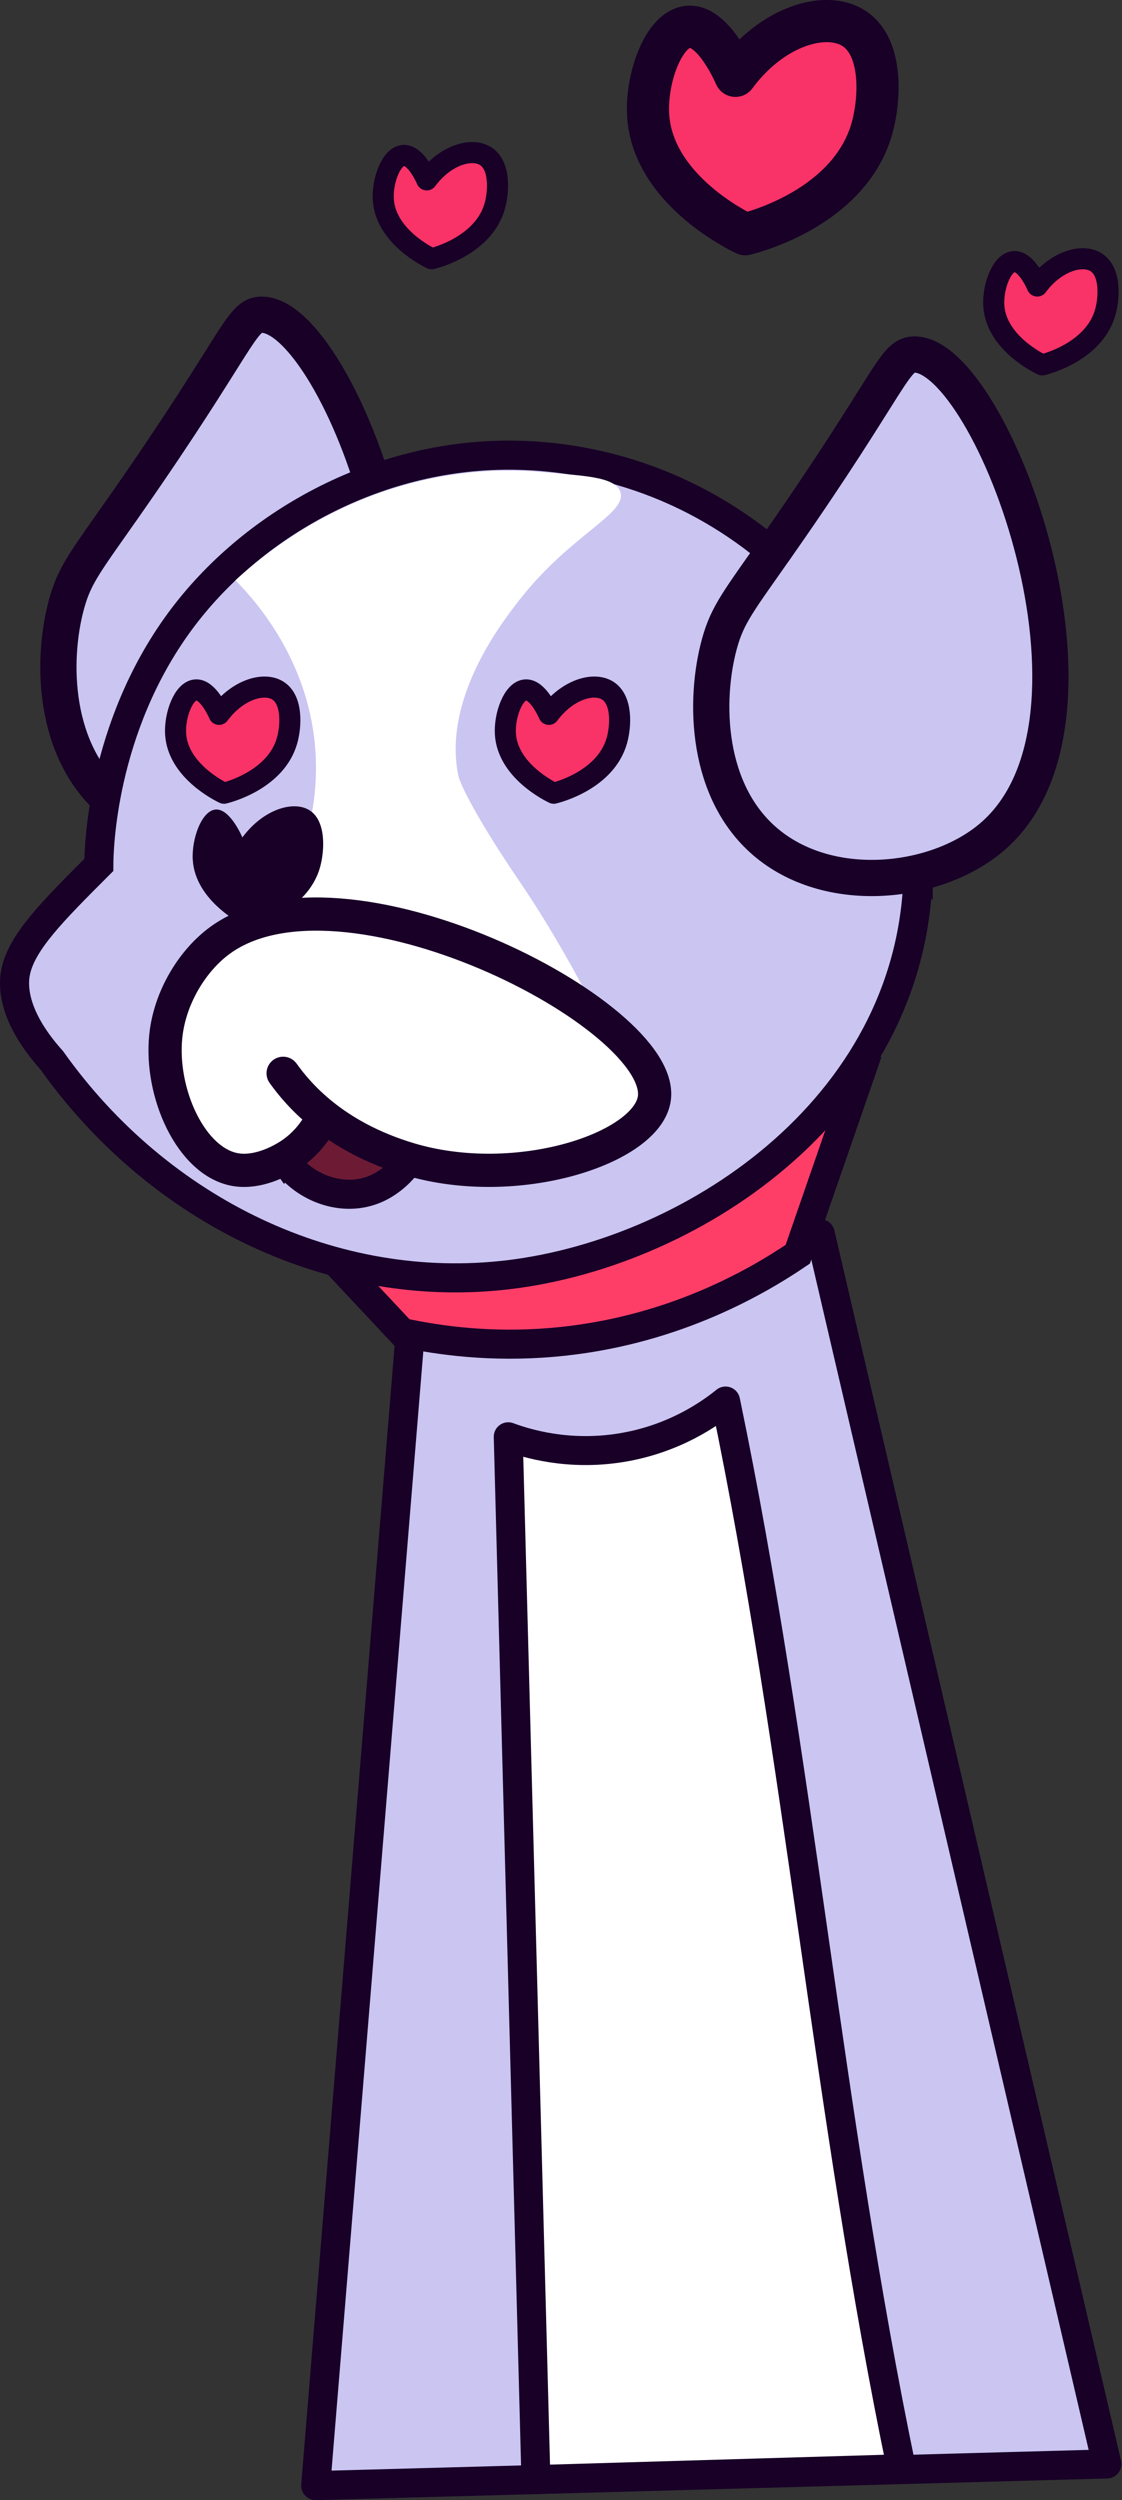 <svg width="426" height="949" viewBox="0 0 426 949" fill="none" xmlns="http://www.w3.org/2000/svg">
    <rect x="0" y="0" width="426" height="949" fill="#333333" stroke="none"/>
    <g clip-path="url(#clip0_319_530)">
    <path d="M420.24 935.27L119.87 943.49L156.05 502.43C207.84 491.05 259.62 479.67 311.41 468.3C329.55 546.13 347.69 623.96 365.83 701.79C383.97 779.62 402.11 857.45 420.25 935.28L420.24 935.27Z" fill="#CBC5F2" stroke="#180027" stroke-width="11.04" stroke-linecap="round" stroke-linejoin="round"/>
    <path d="M342.28 937.09L203.48 941.19C199.98 809.25 196.47 677.31 192.97 545.37C200.08 548 215.86 552.75 235.75 549.54C255.95 546.29 269.59 536.57 275.49 531.8C303.53 666.89 314.25 801.99 342.29 937.08L342.28 937.09Z" fill="white" stroke="#180027" stroke-width="11" stroke-linecap="round" stroke-linejoin="round"/>
    <path d="M395.68 138.51C393.98 137.7 378.15 129.85 377.33 116C376.91 108.96 380.32 99.549 385.01 99.29C389.61 99.029 393.46 107.72 393.83 108.57C400.79 99.159 410.81 96.219 416.11 99.519C421.79 103.05 421.16 113.05 419.68 118.4C415.5 133.45 397.22 138.14 395.69 138.51H395.68Z" fill="#F93267" stroke="#180027" stroke-width="8" stroke-linecap="round" stroke-linejoin="round"/>
    <path d="M282.95 88.91C279.54 87.28 247.74 71.52 246.09 43.7C245.25 29.56 252.1 10.67 261.51 10.15C270.75 9.63 278.48 27.08 279.22 28.79C293.19 9.88 313.33 4 323.96 10.61C335.36 17.7 334.1 37.78 331.12 48.52C322.73 78.74 286.02 88.16 282.95 88.9V88.91Z" fill="#F93267" stroke="#180027" stroke-width="16" stroke-linecap="round" stroke-linejoin="round"/>
    <path d="M163.88 98.219C162.18 97.409 146.35 89.559 145.53 75.71C145.11 68.669 148.52 59.26 153.21 58.999C157.81 58.739 161.66 67.43 162.03 68.279C168.99 58.87 179.01 55.929 184.31 59.23C189.99 62.76 189.36 72.76 187.88 78.109C183.7 93.159 165.42 97.85 163.89 98.219H163.88Z" fill="#F93267" stroke="#180027" stroke-width="8" stroke-linecap="round" stroke-linejoin="round"/>
    <path d="M47.96 191.099C90.96 129.529 91.51 119.319 99.49 119.459C128.78 119.949 180.98 258.469 128.54 302.789C107.66 320.439 68 324.989 43.68 305.239C19.93 285.949 19.45 250.519 25.28 229.269C28.39 217.909 32.64 213.029 47.95 191.099H47.96Z" fill="#CBC5F2" stroke="#180027" stroke-width="13.75" stroke-miterlimit="10"/>
    <path d="M326.21 408.79C318.44 431.22 310.67 453.66 302.9 476.09C286.48 487.22 254.07 505.76 209.69 509.54C186.81 511.49 167.21 508.97 152.63 505.8C138.08 490.27 123.54 474.73 108.99 459.2C181.4 442.4 253.81 425.59 326.21 408.79Z" fill="#FF3E68" stroke="#180027" stroke-width="11.04" stroke-miterlimit="10"/>
    <path d="M348.62 328.32C348.62 242.99 278.4 172.77 193.07 172.77C142.86 172.77 95.6 198.78 68.32 235.86C38.29 276.68 37.54 323.11 37.52 328.32C19.97 345.87 8.26 357.58 5.94 368.95C5.17 372.71 3.73 384.75 19.62 402.44C60.72 460.29 127.28 491.759 193.06 483.859C264.86 475.239 348.61 418.18 348.61 328.31L348.62 328.32Z" fill="#CBC5F2" stroke="#180027" stroke-width="11.04" stroke-miterlimit="10"/>
    <path d="M295.83 206.21C338.83 144.64 339.38 134.43 347.36 134.57C376.65 135.06 428.85 273.58 376.41 317.9C355.53 335.55 315.87 340.1 291.55 320.35C267.8 301.06 267.32 265.63 273.15 244.38C276.26 233.02 280.51 228.14 295.82 206.21H295.83Z" fill="#CBC5F2" stroke="#180027" stroke-width="13.75" stroke-miterlimit="10"/>
    <path d="M89.38 220.27C101.41 209.24 122.72 192.9 153.06 184.27C163.69 181.24 182.8 177.07 206.31 179.25C220.77 180.59 233.54 180.78 235.53 186.71C238.29 194.94 216.85 202.67 197.38 227.52C190.76 235.97 168.01 265.02 174.01 294.43C174.65 297.56 180.98 310.68 197.19 334.48C203.45 343.68 211.14 355.89 220.45 373.05C228.13 387.2 233.81 399.01 237.26 406.44C179.72 399.19 122.19 391.94 64.65 384.69C101.72 361.53 123.22 322.15 119.57 282.75C116.53 249.81 96.93 227.9 89.38 220.27Z" fill="white"/>
    <path d="M85.03 301.099C83.33 300.289 67.5 292.439 66.68 278.589C66.26 271.549 69.67 262.139 74.36 261.879C78.96 261.619 82.81 270.309 83.18 271.159C90.14 261.749 100.16 258.809 105.46 262.109C111.14 265.639 110.51 275.639 109.03 280.989C104.85 296.039 86.57 300.729 85.04 301.099H85.03Z" fill="#F93267" stroke="#180027" stroke-width="8" stroke-linecap="round" stroke-linejoin="round"/>
    <path d="M210.24 301.099C208.54 300.289 192.71 292.439 191.89 278.589C191.47 271.549 194.88 262.139 199.57 261.879C204.17 261.619 208.02 270.309 208.39 271.159C215.35 261.749 225.37 258.809 230.67 262.109C236.35 265.639 235.72 275.639 234.24 280.989C230.06 296.039 211.78 300.729 210.25 301.099H210.24Z" fill="#F93267" stroke="#180027" stroke-width="8" stroke-linecap="round" stroke-linejoin="round"/>
    <path d="M108.51 440.89C115.72 450.91 130.28 456.68 142.77 451.22C154.3 446.17 163.64 431.75 158.42 420.55C153.56 410.11 139.06 408.94 138.32 408.89C127.44 401.24 113.54 402.84 106.61 410.9C98.61 420.21 103.5 433.95 108.5 440.9L108.51 440.89Z" fill="#6D1B34" stroke="#180027" stroke-width="11.04" stroke-miterlimit="10"/>
    <path d="M94.15 352.07C92.21 351.14 74.13 342.18 73.19 326.36C72.71 318.32 76.61 307.58 81.96 307.28C87.22 306.99 91.61 316.9 92.03 317.88C99.98 307.13 111.42 303.78 117.47 307.54C123.95 311.57 123.24 322.99 121.54 329.1C116.77 346.29 95.9 351.64 94.15 352.06V352.07Z" fill="#180027"/>
    <path d="M107.5 407.41C113.08 415.21 126.53 431.39 155.49 440.03C196.32 452.22 245.82 435.88 248.44 416.93C252.84 385.17 128.95 321.74 82.57 357.66C72.86 365.18 64.51 378.63 62.96 393.17C60.65 414.81 72.56 441.19 89.5 443.99C98.01 445.39 106.36 440.61 108.33 439.48C117.53 434.21 121.53 426.28 122.8 423.45" fill="white"/>
    <path d="M107.5 407.41C113.08 415.21 126.53 431.39 155.49 440.03C196.32 452.22 245.82 435.88 248.44 416.93C252.84 385.17 128.95 321.74 82.57 357.66C72.86 365.18 64.51 378.63 62.96 393.17C60.65 414.81 72.56 441.19 89.5 443.99C98.01 445.39 106.36 440.61 108.33 439.48C117.53 434.21 121.53 426.28 122.8 423.45" stroke="#180027" stroke-width="12.61" stroke-linecap="round" stroke-linejoin="round"/>
    </g>
    <defs>
    <clipPath id="clip0_319_530">
    <rect width="425.76" height="949.01" fill="white"/>
    </clipPath>
    </defs>
</svg>

